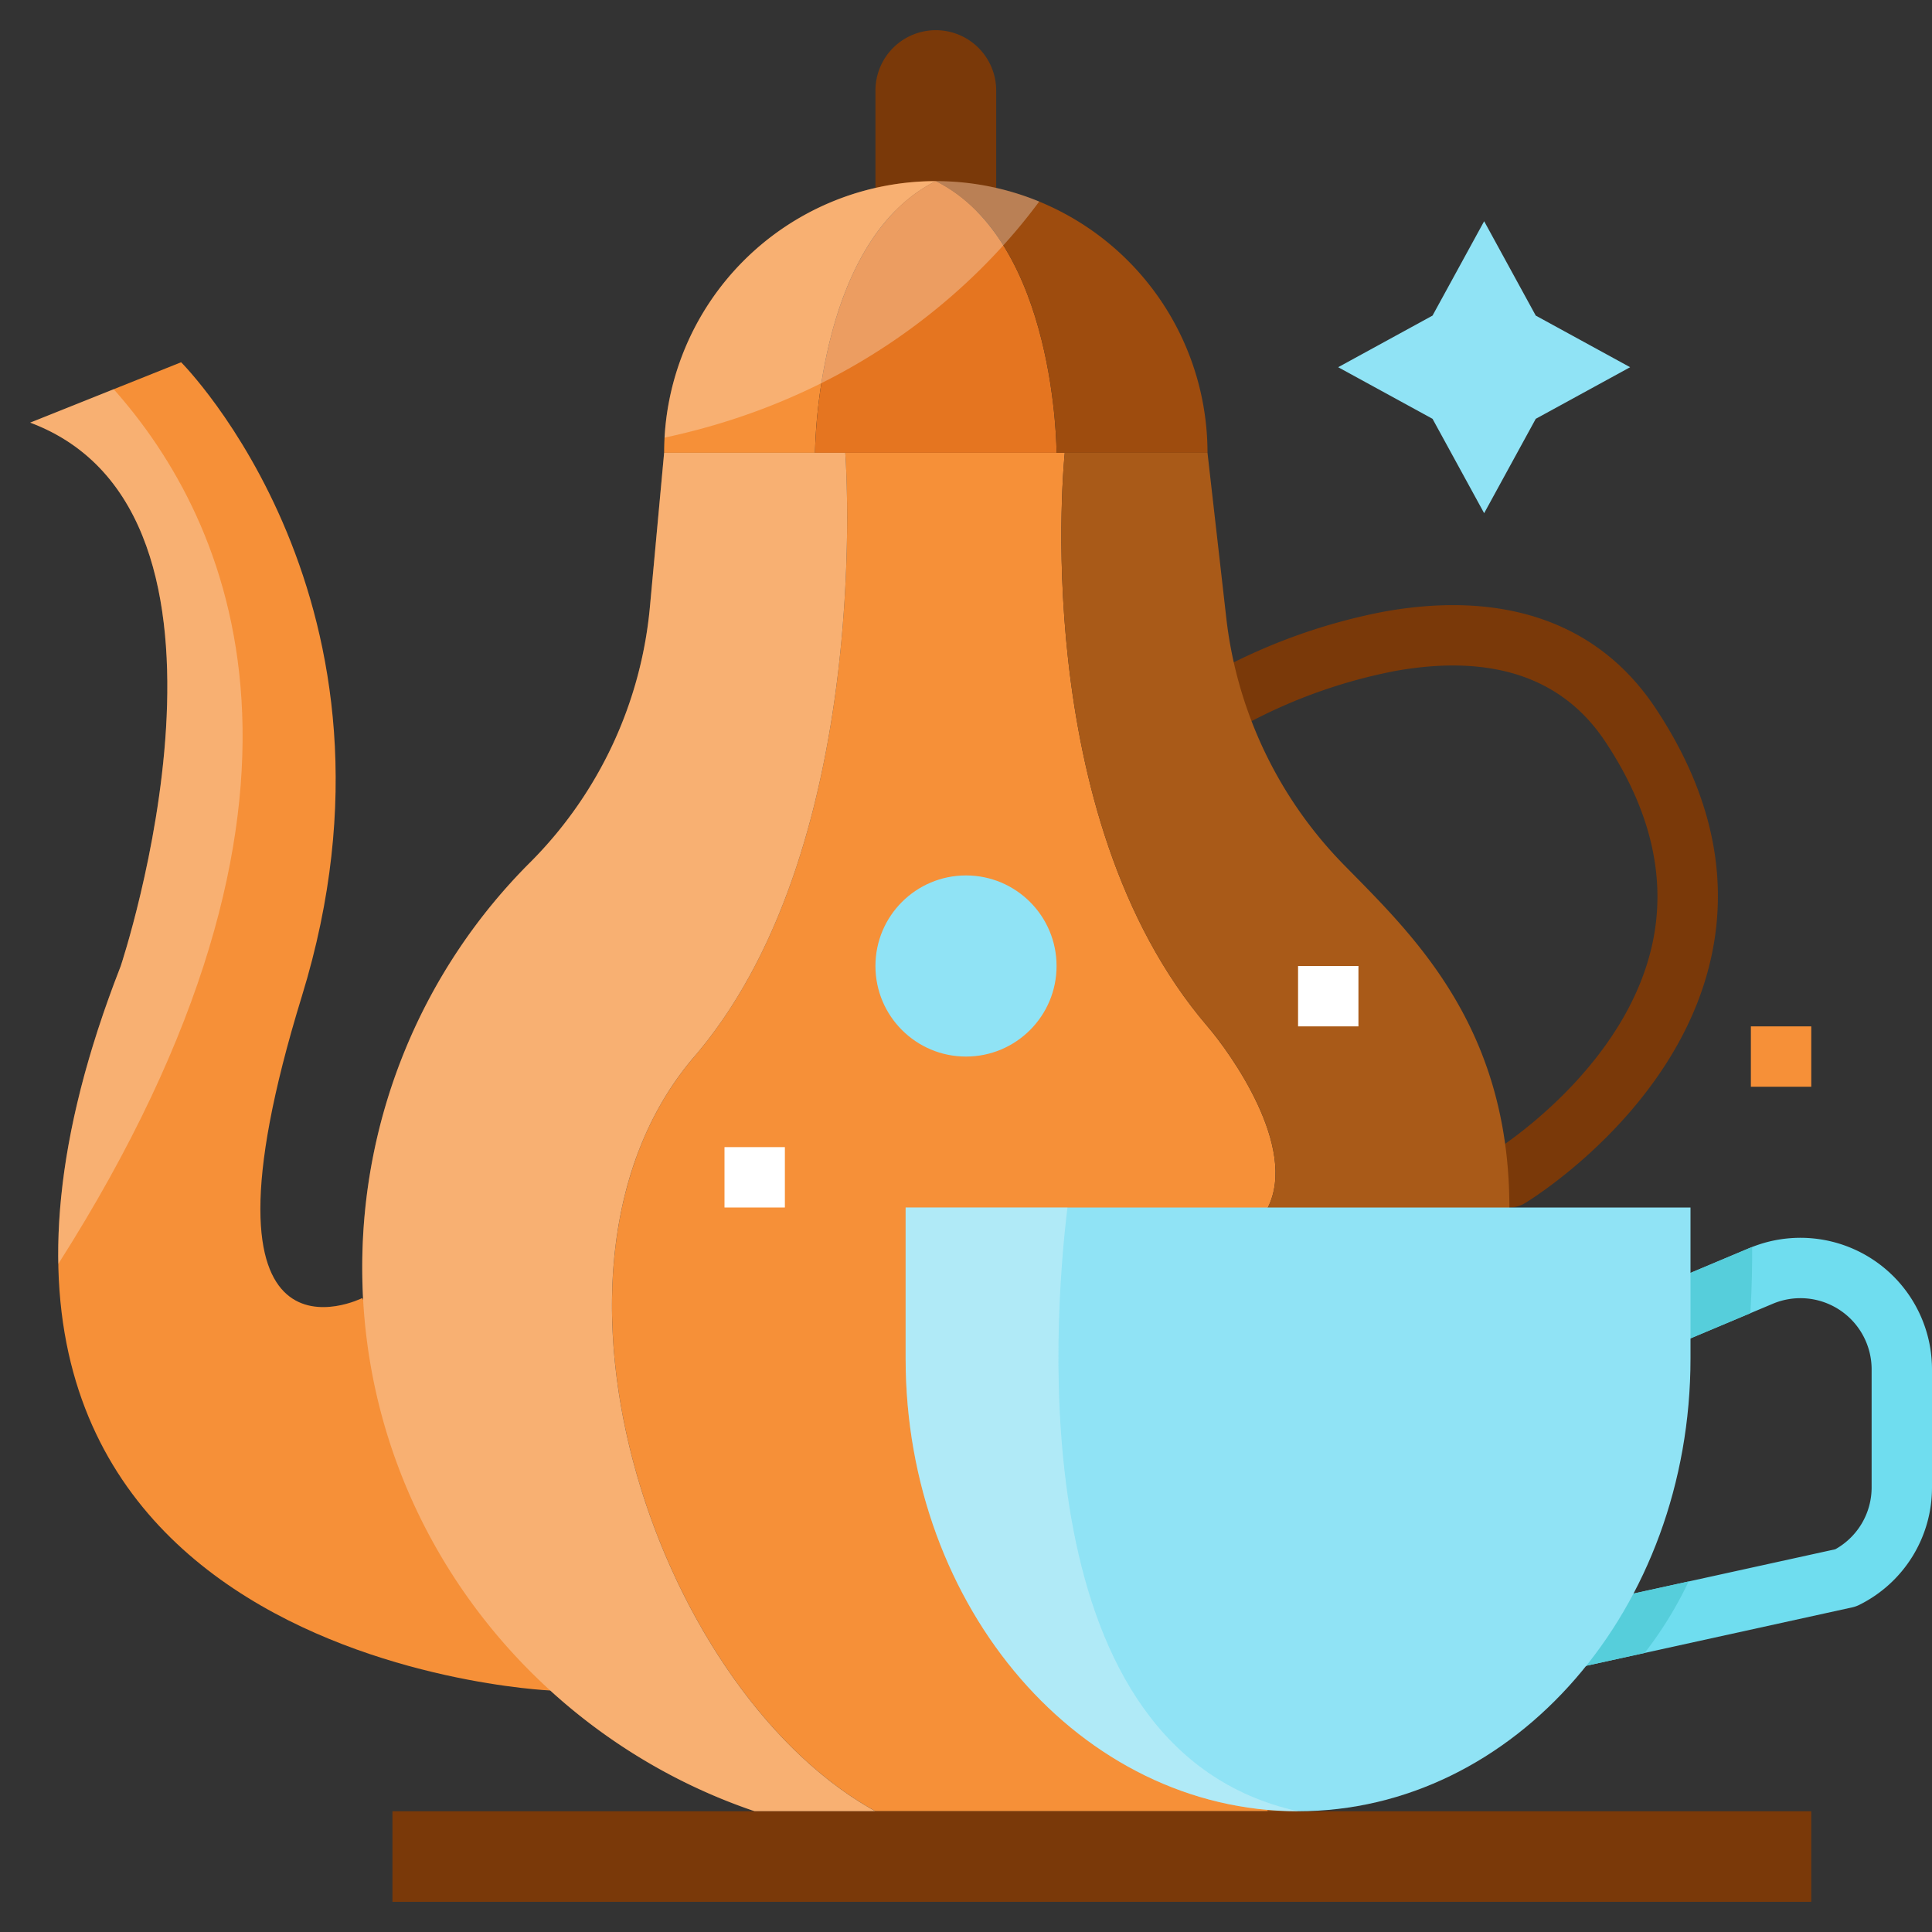 <svg id="Layer_1" height="512" viewBox="0 0 512 512" width="512" xmlns="http://www.w3.org/2000/svg" data-name="Layer 1"><rect x="0" y="0" width="512" height="512" fill="#333333" stroke="none"/><path d="m412.464 443.183-3.432-15.628 77.342-16.986a18.756 18.756 0 0 0 9.626-16.45v-31.219a18.868 18.868 0 0 0 -26.3-17.343l-29.215 12.292-6.206-14.749 29.166-12.271a34.868 34.868 0 0 1 48.555 32.071v31.221a34.678 34.678 0 0 1 -19.274 31.187 8.037 8.037 0 0 1 -1.862.659z" fill="#6fddef"/><path d="m447.5 419.107-38.465 8.448 3.432 15.628 23.389-5.137a102.435 102.435 0 0 0 11.644-18.939z" fill="#56cedb"/><path d="m434.279 343.1 6.205 14.748 23.384-9.839c.406-6.875.5-12.865.465-17.529-.3.117-.594.222-.888.348z" fill="#56cedb"/><path d="m400 320h-16v-16h13.619c7.141-4.856 33.815-24.678 40.227-53.671 3.872-17.508-.335-35.64-12.5-53.892-11.283-16.923-29.977-23.191-55.56-18.63a139.2 139.2 0 0 0 -37.908 13.193 8.027 8.027 0 0 1 -3.878 1h-16v-16h14.019a154.8 154.8 0 0 1 40.551-13.871c32.168-5.848 57.1 2.946 72.087 25.434 14.7 22.056 19.679 44.376 14.786 66.339-8.936 40.105-47.655 63.946-49.3 64.942a8 8 0 0 1 -4.143 1.156z" fill="#7a3909"/><path d="m145.827 448s-185.827-8-113.827-192c0 0 40-120-24-144l40-16s64 64 32 168 16 80 16 80" fill="#f69038"/><path d="m184 280c48-56 40-160 40-160h-48l-3.721 40.335a110.054 110.054 0 0 1 -31.545 67.971 151.527 151.527 0 0 0 -44.734 107.694c0 66.88 43.987 123.672 104 144h32c-57.992-32-96-144-48-200z" fill="#f69038"/><path d="m320 272c-48-56-37.823-152-37.823-152h-58.177s8 104-40 160-9.992 168 48 200h104v-160c8-16-9.933-40.921-16-48z" fill="#f69038"/><path d="m400 320c0-48-25.554-72.145-43.45-90.4a111.476 111.476 0 0 1 -31.514-65.33l-5.036-44.27h-37.823s-10.177 96 37.823 152c6.067 7.079 24 32 16 48v160h8z" fill="#a95a18"/><circle cx="256" cy="256" fill="#90e3f5" r="24"/><path d="m379.636 83.636 13.678-25.009 13.677 25.009 25.009 13.678-25.009 13.677-13.677 25.009-13.678-25.009-25.009-13.677z" fill="#90e3f5"/><path d="m288 360h16" fill="none" stroke="#000" stroke-linejoin="round" stroke-width="16"/><path d="m344 256h16v16h-16z" fill="#fff"/><path d="m464 272h16v16h-16z" fill="#f69038"/><path d="m192 304h16v16h-16z" fill="#fff"/><path d="m104 480h376v24h-376z" fill="#7a3909"/><path d="m264 56v-32a16 16 0 0 0 -16-16 16 16 0 0 0 -16 16v32" fill="#7a3909"/><path d="m248 48a72 72 0 0 0 -72 72h40s0-56 32-72z" fill="#f69038"/><path d="m248 48c-32 16-32 72-32 72h64s0-56-32-72z" fill="#e57520"/><path d="m248 48c32 16 32 72 32 72h40a72 72 0 0 0 -72-72z" fill="#9e4c0e"/><path d="m448 360c0 66.274-46.562 120-104 120s-104-53.726-104-120v-40h208z" fill="#90e3f5"/><g fill="#fafcfc"><path d="m282.886 320h-42.886v40c0 66.274 46.563 120 104 120-73.367-16.2-64.916-128.8-61.114-160z" opacity=".3"/><path d="m275.4 53.413a72.008 72.008 0 0 0 -99.287 62.568c54.755-11.692 85.636-44.075 99.287-62.568z" opacity=".3"/><path d="m30.132 103.147-22.132 8.853c64 24 24 144 24 144-12.156 31.065-16.955 57.108-16.547 78.948 78.986-124.137 45.587-197.054 14.679-231.801z" opacity=".3"/><path d="m184 280c48-56 40-160 40-160h-48l-3.721 40.335a110.054 110.054 0 0 1 -31.545 67.971 151.527 151.527 0 0 0 -44.734 107.694c0 66.88 43.987 123.672 104 144h32c-57.992-32-96-144-48-200z" opacity=".3"/></g></svg>
